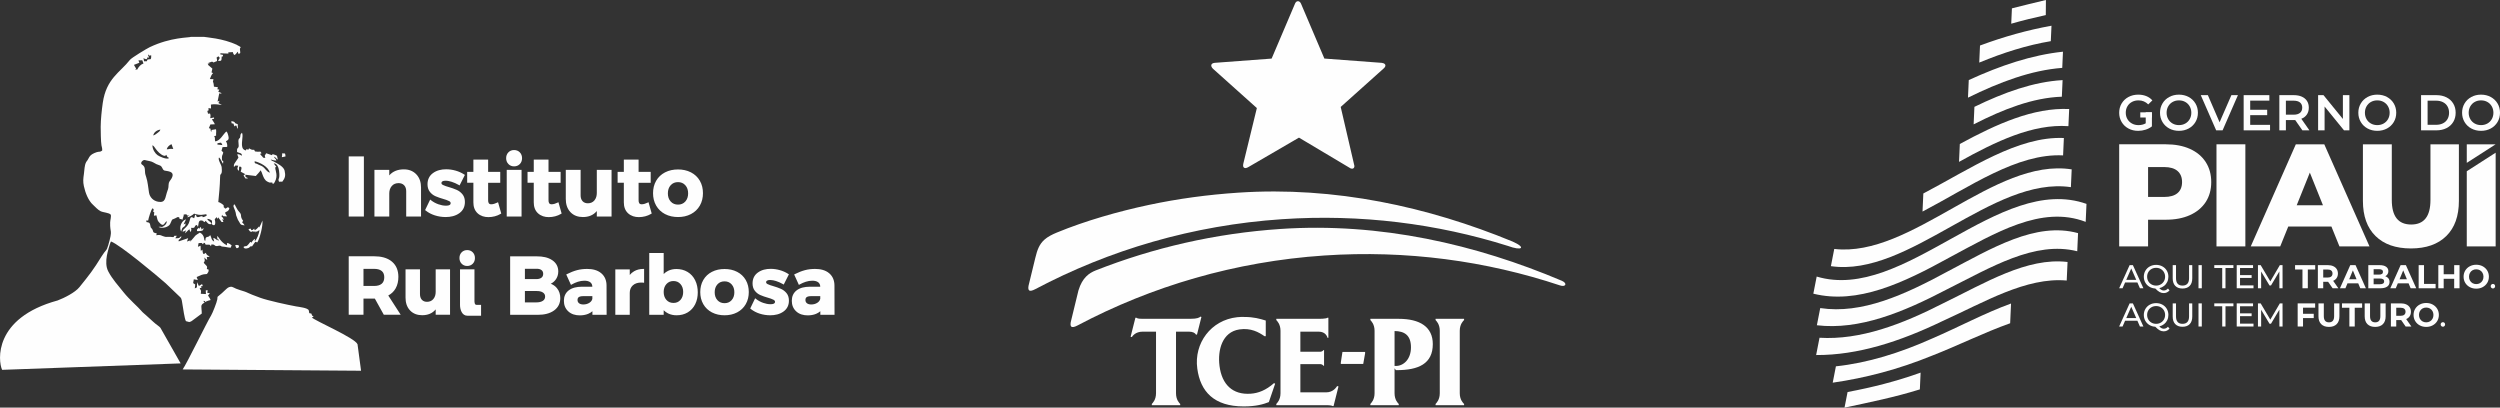 <?xml version="1.0" encoding="UTF-8"?>
<!DOCTYPE svg PUBLIC "-//W3C//DTD SVG 1.1//EN" "http://www.w3.org/Graphics/SVG/1.1/DTD/svg11.dtd">
<!-- Creator: CorelDRAW -->
<svg xmlns="http://www.w3.org/2000/svg" xml:space="preserve" width="247.269mm" height="40.318mm" version="1.1" style="shape-rendering:geometricPrecision; text-rendering:geometricPrecision; image-rendering:optimizeQuality; fill-rule:evenodd; clip-rule:evenodd"
viewBox="0 0 24712.71 4029.47"
 xmlns:xlink="http://www.w3.org/1999/xlink"
 xmlns:xodm="http://www.corel.com/coreldraw/odm/2003">
 <rect x="0" y="0" width="24712.71" height="4029.47" fill="#333333" stroke="none"/>
 <defs>
  <style type="text/css">
   <![CDATA[
    .fil1 {fill:#FEFEFE}
    .fil0 {fill:#FEFEFE;fill-rule:nonzero}
   ]]>
  </style>
 </defs>
 <g id="Camada_x0020_1">
  <g id="_2930093290576">
   <g>
    <path class="fil0" d="M19453.69 965.28c313.07,-154.03 624.51,-271.03 931.78,-294.32 2.41,-53.72 4.76,-107.09 7.16,-159.99 -307.7,32.37 -618.5,136.63 -931.15,280.46 -2.63,57.84 -5.18,115.72 -7.79,173.85z"/>
    <path class="fil0" d="M20388.88 791.91c-287.38,16.48 -578.66,121.6 -871.63,264.17 -2.55,57.54 -5.18,115.31 -7.73,173.22 293.26,-149.72 584.96,-263.61 871.99,-273.38 2.47,-55.06 4.96,-109.78 7.37,-164.01z"/>
    <path class="fil0" d="M19365.05 1600.19c364.25,-202.57 727.29,-377.32 1081.36,-353.05 2.55,-56.85 5.1,-113.26 7.59,-169.39 -354.51,-15.93 -716.98,147.86 -1081.03,345.49 -2.69,58.96 -5.3,117.92 -7.92,176.95z"/>
    <path class="fil0" d="M20478.79 1674.26c-2.63,58.33 -5.24,116.93 -7.87,175.82 -774.07,-113.39 -1598.21,893.64 -2372.37,780.88l33.34 -170.15c766.59,89.06 1581.66,-906.04 2346.9,-786.55z"/>
    <path class="fil0" d="M20625.09 2015.39c-2.6,59.25 -5.29,118.51 -7.92,177.75 -437.09,-168.18 -894.14,110.21 -1349.63,353.77 -453.36,249.94 -905.17,465.2 -1342.55,356.05l33.13 -169.11c866.73,259.58 1802.34,-1023.79 2666.96,-718.46z"/>
    <path class="fil0" d="M20541.75 2304.59c-2.69,59.61 -5.3,119.28 -7.99,179.08 -419.53,-106.17 -855.78,160.48 -1289.76,377.56 -432.83,226.37 -863.47,403.41 -1284.07,353.98l33.33 -169.93c411.39,62.36 834.18,-131.3 1258.67,-361.49 434.47,-228.14 870.7,-494.5 1289.81,-379.19z"/>
    <path class="fil0" d="M18985.36 3683.32c-2.47,55.51 -4.96,110.8 -7.43,165.83 -249.02,77.38 -496.75,127.71 -744.71,180.32l30.29 -154.38c239.75,-44.75 480.18,-104.92 721.84,-191.77z"/>
    <path class="fil0" d="M20429.7 2773.05c-401.34,-35.68 -815.49,214.7 -1226.75,400.36 -420.8,203 -838.65,338.48 -1250.31,336.22l33.47 -170.93c402.05,24.49 812.17,-130.88 1224.69,-341.74 411.89,-200.04 826.26,-455.35 1227.1,-407.24l-8.21 183.33z"/>
    <path class="fil0" d="M19870.61 3195.29c-258.35,91.67 -518.4,222.11 -777.12,322.48 -327.67,133.34 -653.2,218.43 -976.97,265.09l31.64 -161.68c315.06,-33.4 633.03,-132.56 952.97,-275.63 259.27,-111.57 519.76,-251.84 778.19,-345.27l-8.71 195.01z"/>
    <path class="fil0" d="M20279.14 254.18c-2.26,50.38 -4.53,101.28 -6.8,152.74 -234.35,38.86 -470.36,113.75 -707.34,211.71l7.51 -168.68c236.56,-87.91 472.12,-153.46 706.63,-195.77z"/>
    <path class="fil0" d="M19887.99 82.53c112.06,-28.96 224.02,-55.51 336.09,-82.53 -0.43,49.17 -0.85,98.87 -1.29,149.05 -113.8,24.64 -227.7,52.67 -341.6,85.24l6.81 -151.76z"/>
    <path class="fil0" d="M20393.84 1536.04c-453.92,-22.74 -923.71,311.44 -1389.54,555.3l7.99 -178.74c465.83,-244.41 935.2,-567.89 1389.2,-548.43 -2.47,56.9 -5.11,114.17 -7.65,171.87z"/>
    <path class="fil0" d="M21116.85 2766.27l-49.34 -112.06 -49.26 112.06 98.6 0zm11.45 26.1l-121.54 0 -25.12 57.2 -33.63 0 103.5 -228.63 32.33 0 103.84 228.63 -34.25 0 -25.14 -57.2z"/>
    <path class="fil0" d="M21236.09 2780.13c7.73,13.38 18.42,23.95 32,31.5 13.66,7.65 28.81,11.48 45.58,11.48 16.55,0 31.56,-3.84 45.01,-11.48 13.51,-7.56 24.13,-18.12 31.86,-31.5 7.72,-13.35 11.61,-28.35 11.61,-44.86 0,-16.57 -3.9,-31.58 -11.61,-44.93 -7.74,-13.38 -18.35,-23.87 -31.86,-31.5 -13.45,-7.65 -28.46,-11.39 -45.01,-11.39 -16.77,0 -31.92,3.75 -45.58,11.39 -13.58,7.64 -24.28,18.12 -32,31.5 -7.71,13.35 -11.6,28.36 -11.6,44.93 0,16.51 3.9,31.51 11.6,44.86zm209.82 90.34c-7.37,8.7 -16.01,15.36 -25.77,19.88 -9.86,4.63 -20.39,6.88 -31.73,6.88 -14.36,0 -27.8,-3.41 -40.26,-10.26 -12.55,-6.87 -26.83,-18.53 -42.99,-35.12 -21.58,-1.12 -40.98,-6.85 -58.31,-17.33 -17.28,-10.41 -30.8,-24.29 -40.5,-41.63 -9.7,-17.26 -14.5,-36.53 -14.5,-57.62 0,-22.01 5.24,-41.97 15.85,-59.81 10.53,-17.84 25.07,-31.86 43.59,-41.92 18.48,-10.1 39.29,-15.2 62.36,-15.2 22.85,0 43.52,5.1 62.07,15.2 18.47,10.05 32.91,24 43.38,41.77 10.47,17.77 15.65,37.74 15.65,59.96 0,18.68 -3.75,35.88 -11.25,51.61 -7.51,15.64 -18.06,28.79 -31.65,39.48 -13.58,10.7 -29.22,18.07 -46.84,22.25 7.57,7.99 14.93,13.86 22.01,17.42 7.09,3.61 14.29,5.44 21.74,5.44 16.06,0 30.07,-6.58 41.75,-19.62l15.38 18.63z"/>
    <path class="fil0" d="M21502.85 2826.04c-17,-17.41 -25.49,-42.48 -25.49,-75.1l0 -130.05 32.71 0 0 128.7c0,48.97 21.37,73.47 64.26,73.47 20.95,0 36.96,-6.01 48.07,-18.13 11.1,-12.02 16.63,-30.49 16.63,-55.34l0 -128.7 31.65 0 0 130.05c0,32.81 -8.44,57.97 -25.49,75.24 -16.93,17.33 -40.71,25.98 -71.15,25.98 -30.5,0 -54.22,-8.71 -71.21,-26.11z"/>
    <polygon class="fil0" points="21732.33,2620.94 21764.95,2620.94 21764.95,2849.57 21732.33,2849.57 "/>
    <polygon class="fil0" points="21966.8,2649.36 21888.45,2649.36 21888.45,2620.9 22077.5,2620.9 22077.5,2649.36 21999.14,2649.36 21999.14,2849.53 21966.8,2849.53 "/>
    <polygon class="fil0" points="22276.05,2821.12 22276.05,2849.52 22110.14,2849.52 22110.14,2620.96 22271.53,2620.96 22271.53,2649.35 22142.85,2649.35 22142.85,2719.55 22257.43,2719.55 22257.43,2747.31 22142.85,2747.31 22142.85,2821.12 "/>
    <polygon class="fil0" points="22532.09,2849.53 22531.74,2682.98 22449.13,2821.78 22434.13,2821.78 22351.54,2683.98 22351.54,2849.53 22320.1,2849.53 22320.1,2620.9 22346.92,2620.9 22442.28,2781.58 22536.36,2620.9 22563.1,2620.9 22563.46,2849.53 "/>
    <polygon class="fil0" points="22760.03,2664.05 22686.93,2664.05 22686.93,2620.94 22886.1,2620.94 22886.1,2664.05 22812.99,2664.05 22812.99,2849.5 22760.03,2849.5 "/>
    <path class="fil0" d="M23044.59 2674.35c-8.29,-6.88 -20.38,-10.26 -36.25,-10.26l-43.11 0 0 79.63 43.11 0c15.87,0 27.96,-3.47 36.25,-10.42 8.28,-7 12.38,-16.77 12.38,-29.43 0,-12.81 -4.11,-22.64 -12.38,-29.51zm13.36 175.18l-44.08 -63.63 -2.62 0 -46.01 0 0 63.63 -52.95 0 0 -228.63 98.96 0c20.24,0 37.86,3.39 52.73,10.2 14.94,6.71 26.39,16.26 34.46,28.71 8.08,12.4 12.13,27.05 12.13,44.04 0,16.98 -4.12,31.64 -12.26,43.95 -8.14,12.32 -19.75,21.73 -34.82,28.25l51.31 73.46 -56.85 0z"/>
    <path class="fil0" d="M23294.6 2760.39l-36.23 -87.57 -36.25 87.57 72.48 0zm16.66 40.21l-106.13 0 -20.25 48.92 -54.21 0 101.93 -228.56 52.24 0 102.21 228.56 -55.58 0 -20.22 -48.92z"/>
    <path class="fil0" d="M23556.76 2802.85c7.09,-4.61 10.61,-11.69 10.61,-21.24 0,-18.97 -14.01,-28.39 -42.13,-28.39l-61.7 0 0 56.49 61.7 0c13.95,0 24.45,-2.27 31.51,-6.86zm-93.22 -142.07l0 53.86 52.58 0c13.02,0 22.94,-2.26 29.67,-6.86 6.79,-4.55 10.11,-11.25 10.11,-20.26 0,-8.89 -3.33,-15.56 -10.11,-20.02 -6.74,-4.48 -16.65,-6.73 -29.67,-6.73l-52.58 0zm145.96 90.6c7.44,9.68 11.1,21.58 11.1,35.76 0,20.1 -7.79,35.45 -23.36,46.19 -15.57,10.78 -38.29,16.23 -68.1,16.23l-118.2 0 0 -228.65 111.71 0c27.88,0 49.26,5.33 64.2,16.01 14.85,10.68 22.29,25.13 22.29,43.47 0,11.11 -2.62,21.02 -7.92,29.71 -5.39,8.7 -12.83,15.5 -22.46,20.53 13.1,4.18 23.3,11.05 30.73,20.74z"/>
    <path class="fil0" d="M23792.28 2760.39l-36.24 -87.57 -36.23 87.57 72.47 0zm16.63 40.21l-106.1 0 -20.25 48.92 -54.21 0 101.92 -228.56 52.23 0 102.23 228.56 -55.58 0 -20.25 -48.92z"/>
    <polygon class="fil0" points="23908.65,2620.92 23961.58,2620.92 23961.58,2806.46 24076.2,2806.46 24076.2,2849.57 23908.65,2849.57 "/>
    <polygon class="fil0" points="24312.68,2620.92 24312.68,2849.57 24259.81,2849.57 24259.81,2755.83 24155.96,2755.83 24155.96,2849.57 24103.02,2849.57 24103.02,2620.92 24155.96,2620.92 24155.96,2711.04 24259.81,2711.04 24259.81,2620.92 "/>
    <path class="fil0" d="M24514.45 2799.11c10.88,-6.26 19.38,-14.88 25.62,-26 6.22,-11.12 9.33,-23.72 9.33,-37.89 0,-14.14 -3.12,-26.74 -9.33,-37.86 -6.24,-11.12 -14.73,-19.74 -25.62,-25.98 -10.92,-6.23 -23.09,-9.27 -36.61,-9.27 -13.52,0 -25.7,3.05 -36.6,9.27 -10.83,6.24 -19.4,14.85 -25.62,25.98 -6.17,11.11 -9.26,23.72 -9.26,37.86 0,14.17 3.1,26.76 9.26,37.89 6.22,11.11 14.78,19.74 25.62,26 10.9,6.21 23.08,9.25 36.6,9.25 13.52,0 25.69,-3.05 36.61,-9.25zm-100.73 38.98c-19.12,-10.19 -33.99,-24.29 -44.8,-42.26 -10.77,-17.98 -16.15,-38.15 -16.15,-60.61 0,-22.42 5.38,-42.59 16.15,-60.58 10.81,-17.92 25.69,-32.05 44.8,-42.25 19.04,-10.28 40.41,-15.37 64.12,-15.37 23.73,0 45.09,5.09 63.99,15.37 18.96,10.19 33.91,24.33 44.8,42.25 10.83,17.99 16.27,38.16 16.27,60.58 0,22.46 -5.44,42.63 -16.27,60.61 -10.89,17.97 -25.85,32.06 -44.8,42.26 -18.9,10.27 -40.27,15.37 -63.99,15.37 -23.72,0 -45.08,-5.1 -64.12,-15.37z"/>
    <path class="fil0" d="M24627.29 2845.13c-4.38,-4.24 -6.51,-9.61 -6.51,-16.13 0,-6.31 2.13,-11.63 6.51,-15.85 4.4,-4.27 9.57,-6.4 15.73,-6.4 6.08,0 11.17,2.07 15.29,6.26 4.17,4.09 6.22,9.46 6.22,15.99 0,6.52 -2.13,11.89 -6.36,16.13 -4.26,4.25 -9.29,6.37 -15.15,6.37 -6.16,0 -11.33,-2.12 -15.73,-6.37z"/>
    <path class="fil0" d="M21116.85 3144.29l-49.34 -112.05 -49.26 112.05 98.6 0zm11.45 26.12l-121.54 0 -25.12 57.18 -33.63 0 103.5 -228.62 32.33 0 103.84 228.62 -34.25 0 -25.14 -57.18z"/>
    <path class="fil0" d="M21236.09 3158.17c7.73,13.37 18.42,23.92 32,31.48 13.66,7.66 28.81,11.48 45.58,11.48 16.55,0 31.56,-3.83 45.01,-11.48 13.51,-7.57 24.13,-18.11 31.86,-31.48 7.72,-13.38 11.61,-28.38 11.61,-44.88 0,-16.57 -3.9,-31.55 -11.61,-44.94 -7.74,-13.38 -18.35,-23.86 -31.86,-31.49 -13.45,-7.66 -28.46,-11.4 -45.01,-11.4 -16.77,0 -31.92,3.75 -45.58,11.4 -13.58,7.64 -24.28,18.11 -32,31.49 -7.71,13.39 -11.6,28.37 -11.6,44.94 0,16.5 3.9,31.5 11.6,44.88zm209.82 90.31c-7.37,8.72 -16.01,15.37 -25.77,19.89 -9.86,4.62 -20.39,6.89 -31.73,6.89 -14.36,0 -27.8,-3.42 -40.26,-10.27 -12.55,-6.87 -26.83,-18.54 -42.99,-35.12 -21.58,-1.12 -40.98,-6.86 -58.31,-17.33 -17.28,-10.41 -30.8,-24.28 -40.5,-41.62 -9.7,-17.28 -14.5,-36.54 -14.5,-57.63 0,-22.01 5.24,-41.98 15.85,-59.82 10.53,-17.84 25.07,-31.77 43.59,-41.89 18.48,-10.14 39.29,-15.23 62.36,-15.23 22.85,0 43.52,5.09 62.07,15.23 18.47,10.11 32.91,23.98 43.38,41.75 10.47,17.76 15.65,37.73 15.65,59.96 0,18.68 -3.75,35.9 -11.25,51.61 -7.51,15.63 -18.06,28.8 -31.65,39.49 -13.58,10.69 -29.22,18.05 -46.84,22.24 7.57,8 14.93,13.86 22.01,17.4 7.09,3.63 14.29,5.44 21.74,5.44 16.06,0 30.07,-6.57 41.75,-19.6l15.38 18.62z"/>
    <path class="fil0" d="M21502.85 3204.05c-17,-17.4 -25.49,-42.45 -25.49,-75.1l0 -130.03 32.71 0 0 128.69c0,48.99 21.37,73.48 64.26,73.48 20.95,0 36.96,-6.03 48.07,-18.12 11.1,-12.04 16.63,-30.5 16.63,-55.36l0 -128.69 31.65 0 0 130.03c0,32.85 -8.44,57.99 -25.49,75.24 -16.93,17.37 -40.71,26 -71.15,26 -30.5,0 -54.22,-8.71 -71.21,-26.13z"/>
    <polygon class="fil0" points="21732.33,2999.01 21764.95,2999.01 21764.95,3227.62 21732.33,3227.62 "/>
    <polygon class="fil0" points="21966.8,3027.4 21888.45,3027.4 21888.45,2998.92 22077.5,2998.92 22077.5,3027.4 21999.14,3027.4 21999.14,3227.55 21966.8,3227.55 "/>
    <polygon class="fil0" points="22276.05,3199.17 22276.05,3227.53 22110.14,3227.53 22110.14,2998.97 22271.53,2998.97 22271.53,3027.38 22142.85,3027.38 22142.85,3097.58 22257.43,3097.58 22257.43,3125.32 22142.85,3125.32 22142.85,3199.17 "/>
    <polygon class="fil0" points="22532.09,3227.58 22531.74,3061.02 22449.13,3199.84 22434.13,3199.84 22351.54,3062 22351.54,3227.58 22320.1,3227.58 22320.1,2998.93 22346.92,2998.93 22442.28,3159.61 22536.36,2998.93 22563.1,2998.93 22563.46,3227.58 "/>
    <polygon class="fil0" points="22765.59,3041.44 22765.59,3101.81 22871.41,3101.81 22871.41,3144.27 22765.59,3144.27 22765.59,3227.59 22712.64,3227.59 22712.64,2998.97 22885.42,2998.97 22885.42,3041.44 "/>
    <path class="fil0" d="M22945.52 3204.38c-18.18,-18.06 -27.25,-43.9 -27.25,-77.38l0 -128.04 52.87 0 0 126.06c0,40.92 17,61.35 50.96,61.35 16.58,0 29.18,-4.94 37.89,-14.79 8.7,-9.97 13.08,-25.48 13.08,-46.56l0 -126.06 52.25 0 0 128.04c0,33.47 -9.06,59.32 -27.24,77.38 -18.2,18.11 -43.62,27.09 -76.31,27.09 -32.65,0 -58.05,-8.98 -76.25,-27.09z"/>
    <polygon class="fil0" points="23223.77,3042.08 23150.63,3042.08 23150.63,2998.97 23349.83,2998.97 23349.83,3042.08 23276.7,3042.08 23276.7,3227.53 23223.77,3227.53 "/>
    <path class="fil0" d="M23402.38 3204.38c-18.18,-18.06 -27.24,-43.9 -27.24,-77.38l0 -128.04 52.86 0 0 126.06c0,40.92 17,61.35 50.97,61.35 16.57,0 29.17,-4.94 37.89,-14.79 8.7,-9.97 13.08,-25.48 13.08,-46.56l0 -126.06 52.24 0 0 128.04c0,33.47 -9.06,59.32 -27.24,77.38 -18.2,18.11 -43.62,27.09 -76.31,27.09 -32.65,0 -58.05,-8.98 -76.25,-27.09z"/>
    <path class="fil0" d="M23766.45 3052.37c-8.27,-6.89 -20.39,-10.26 -36.23,-10.26l-43.11 0 0 79.63 43.11 0c15.84,0 27.96,-3.48 36.23,-10.42 8.3,-7 12.4,-16.77 12.4,-29.43 0,-12.81 -4.11,-22.65 -12.4,-29.51zm13.39 175.18l-44.1 -63.63 -2.61 0 -46.01 0 0 63.63 -52.95 0 0 -228.63 98.96 0c20.25,0 37.86,3.38 52.73,10.19 14.92,6.72 26.39,16.29 34.46,28.72 8.07,12.41 12.1,27.05 12.1,44.04 0,16.98 -4.09,31.64 -12.23,43.94 -8.15,12.32 -19.75,21.73 -34.83,28.25l51.32 73.47 -56.84 0z"/>
    <path class="fil0" d="M24019.9 3177.12c10.9,-6.22 19.4,-14.87 25.62,-26 6.25,-11.11 9.35,-23.71 9.35,-37.85 0,-14.16 -3.11,-26.76 -9.35,-37.88 -6.22,-11.1 -14.71,-19.76 -25.62,-25.97 -10.9,-6.26 -23.09,-9.28 -36.6,-9.28 -13.5,0 -25.69,3.03 -36.58,9.28 -10.83,6.21 -19.4,14.86 -25.65,25.97 -6.14,11.11 -9.26,23.72 -9.26,37.88 0,14.14 3.13,26.73 9.26,37.85 6.25,11.12 14.81,19.78 25.65,26 10.89,6.22 23.08,9.26 36.58,9.26 13.51,0 25.7,-3.05 36.6,-9.26zm-100.72 39.01c-19.11,-10.2 -33.98,-24.28 -44.81,-42.28 -10.75,-17.97 -16.13,-38.15 -16.13,-60.58 0,-22.44 5.38,-42.63 16.13,-60.61 10.83,-17.89 25.71,-32.06 44.81,-42.25 19.03,-10.25 40.43,-15.35 64.12,-15.35 23.72,0 45.1,5.1 63.98,15.35 18.98,10.18 33.91,24.36 44.82,42.25 10.81,17.98 16.27,38.17 16.27,60.61 0,22.43 -5.46,42.61 -16.27,60.58 -10.91,18 -25.85,32.07 -44.82,42.28 -18.88,10.25 -40.27,15.35 -63.98,15.35 -23.7,0 -45.09,-5.1 -64.12,-15.35z"/>
    <path class="fil0" d="M24132.75 3223.15c-4.4,-4.24 -6.52,-9.62 -6.52,-16.14 0,-6.31 2.12,-11.59 6.52,-15.85 4.38,-4.24 9.55,-6.37 15.72,-6.37 6.08,0 11.16,2.06 15.28,6.23 4.18,4.11 6.22,9.49 6.22,15.99 0,6.52 -2.12,11.9 -6.36,16.14 -4.25,4.24 -9.26,6.37 -15.14,6.37 -6.17,0 -11.34,-2.13 -15.72,-6.37z"/>
    <path class="fil0" d="M21074.3 1007.6c19.04,-10.26 40.83,-15.42 65.33,-15.42 37.44,0 69.42,13.3 95.91,39.77l40.77 -39.77c-16.29,-18.57 -36.32,-32.64 -60.18,-42.21 -23.86,-9.63 -50.32,-14.44 -79.47,-14.44 -35.75,0 -68.04,7.74 -96.69,23.16 -28.61,15.35 -51.1,36.66 -67.31,63.84 -16.21,27.19 -24.36,57.77 -24.36,91.96 0,34.12 8.15,64.75 24.36,91.87 16.21,27.18 38.57,48.49 67.09,63.85 28.45,15.43 60.46,23.14 95.9,23.14 25.21,0 49.71,-3.82 73.56,-11.39 23.84,-7.66 44.73,-18.63 62.64,-32.84l0 -138.67 -61.15 0 0 108.37c-20.52,11.9 -44.38,17.92 -71.57,17.92 -24.2,0 -45.79,-5.33 -64.83,-15.93 -19.04,-10.62 -33.99,-25.21 -44.74,-43.75 -10.75,-18.53 -16.13,-39.43 -16.13,-62.55 0,-23.94 5.38,-45.11 16.13,-63.64 10.75,-18.55 25.71,-32.99 44.74,-43.25z"/>
    <path class="fil0" d="M21645.53 1177.31c-10.61,18.75 -25.14,33.27 -43.74,43.73 -18.56,10.42 -39.43,15.65 -62.57,15.65 -23.22,0 -44.1,-5.23 -62.64,-15.65 -18.54,-10.46 -33.12,-24.99 -43.74,-43.73 -10.55,-18.71 -15.84,-39.71 -15.84,-62.86 0,-23.22 5.29,-44.16 15.84,-62.85 10.62,-18.75 25.21,-33.34 43.74,-43.75 18.54,-10.38 39.43,-15.62 62.64,-15.62 23.15,0 44.01,5.24 62.57,15.62 18.61,10.41 33.13,25.01 43.74,43.75 10.61,18.69 15.91,39.64 15.91,62.85 0,23.16 -5.3,44.15 -15.91,62.86zm-10.41 -218.66c-28.52,-15.43 -60.52,-23.08 -95.9,-23.08 -35.46,0 -67.46,7.65 -95.91,23.08 -28.53,15.44 -50.9,36.81 -67.09,64.06 -16.22,27.39 -24.37,57.92 -24.37,91.74 0,33.77 8.15,64.35 24.37,91.68 16.19,27.3 38.56,48.7 67.09,64.12 28.45,15.35 60.46,23.07 95.91,23.07 35.39,0 67.38,-7.72 95.9,-23.07 28.45,-15.42 50.83,-36.74 67.04,-63.84 16.27,-27.18 24.42,-57.84 24.42,-91.96 0,-34.11 -8.15,-64.77 -24.42,-91.94 -16.21,-27.18 -38.59,-48.42 -67.04,-63.86z"/>
    <polygon class="fil0" points="21940.7,1208.86 21824.9,940.53 21754.81,940.53 21906.95,1288.37 21970.49,1288.37 22122.12,940.53 22057.49,940.53 "/>
    <polygon class="fil0" points="22243.37,1138.31 22411.33,1138.31 22411.33,1085.15 22243.37,1085.15 22243.37,994.69 22432.72,994.69 22432.72,940.53 22178.75,940.53 22178.75,1288.37 22439.65,1288.37 22439.65,1234.22 22243.37,1234.22 "/>
    <path class="fil0" d="M22671.7 1133.81l-75.52 0 0 -138.67 75.52 0c28.18,0 49.56,6.03 64.15,17.93 14.57,11.95 21.87,29 21.87,51.18 0,22.22 -7.3,39.35 -21.87,51.44 -14.59,12.09 -35.97,18.12 -64.15,18.12zm131.95 -1.95c12.74,-18.91 19.12,-41.43 19.12,-67.61 0,-25.49 -5.96,-47.5 -17.84,-66.12 -11.97,-18.56 -29.09,-32.77 -51.46,-42.69 -22.38,-9.97 -48.64,-14.92 -78.77,-14.92l-143.15 0 0 347.89 64.63 0 0 -101.42 78.51 0c5.94,0 10.46,-0.14 13.44,-0.51l71.07 101.93 69.58 0 -80.05 -114.31c23.84,-9.28 42.18,-23.37 54.92,-42.24z"/>
    <polygon class="fil0" points="23159.7,1176.07 22967.88,940.52 22914.71,940.52 22914.71,1288.41 22978.78,1288.41 22978.78,1052.82 23170.68,1288.41 23223.84,1288.41 23223.84,940.52 23159.7,940.52 "/>
    <path class="fil0" d="M23605.96 1177.31c-10.61,18.75 -25.2,33.27 -43.73,43.73 -18.54,10.42 -39.43,15.65 -62.58,15.65 -23.22,0 -44.07,-5.23 -62.64,-15.65 -18.54,-10.46 -33.12,-24.99 -43.73,-43.73 -10.53,-18.71 -15.85,-39.71 -15.85,-62.86 0,-23.22 5.32,-44.16 15.85,-62.85 10.61,-18.75 25.2,-33.34 43.73,-43.75 18.57,-10.38 39.43,-15.62 62.64,-15.62 23.16,0 44.04,5.24 62.58,15.62 18.54,10.41 33.12,25.01 43.73,43.75 10.62,18.69 15.93,39.64 15.93,62.85 0,23.16 -5.31,44.15 -15.93,62.86zm-10.39 -218.66c-28.53,-15.43 -60.53,-23.08 -95.92,-23.08 -35.46,0 -67.45,7.65 -95.9,23.08 -28.51,15.44 -50.89,36.81 -67.1,64.06 -16.21,27.39 -24.36,57.92 -24.36,91.74 0,33.77 8.15,64.35 24.36,91.68 16.21,27.3 38.59,48.7 67.1,64.12 28.45,15.35 60.45,23.07 95.9,23.07 35.4,0 67.39,-7.72 95.92,-23.07 28.46,-15.42 50.81,-36.74 67.02,-63.84 16.29,-27.18 24.42,-57.84 24.42,-91.96 0,-34.11 -8.13,-64.77 -24.42,-91.94 -16.21,-27.18 -38.56,-48.42 -67.02,-63.86z"/>
    <path class="fil0" d="M24193.59 1177.31c-10.38,18.04 -25.34,31.98 -44.71,41.76 -19.41,9.77 -41.85,14.64 -67.32,14.64l-84.51 0 0 -238.53 84.51 0c25.48,0 47.91,4.88 67.32,14.66 19.38,9.76 34.33,23.71 44.71,41.76 10.41,18.05 15.65,39 15.65,62.85 0,23.87 -5.24,44.81 -15.65,62.86zm-10.18 -215.19c-28.79,-14.43 -61.78,-21.6 -98.88,-21.6l-152.05 0 0 347.84 152.05 0c37.1,0 70.09,-7.23 98.88,-21.59 28.81,-14.44 51.18,-34.84 67.11,-61.15 15.91,-26.32 23.86,-56.71 23.86,-91.18 0,-34.47 -7.95,-64.82 -23.86,-91.17 -15.93,-26.41 -38.3,-46.71 -67.11,-61.15z"/>
    <path class="fil0" d="M24631.66 1177.31c-10.61,18.75 -25.21,33.27 -43.74,43.73 -18.56,10.42 -39.43,15.65 -62.58,15.65 -23.22,0 -44.09,-5.23 -62.64,-15.65 -18.53,-10.46 -33.12,-24.99 -43.73,-43.73 -10.55,-18.71 -15.85,-39.71 -15.85,-62.86 0,-23.22 5.3,-44.16 15.85,-62.85 10.61,-18.75 25.21,-33.34 43.73,-43.75 18.55,-10.38 39.43,-15.62 62.64,-15.62 23.16,0 44.02,5.24 62.58,15.62 18.54,10.41 33.13,25.01 43.74,43.75 10.61,18.69 15.91,39.64 15.91,62.85 0,23.16 -5.3,44.15 -15.91,62.86zm56.62 -154.8c-16.21,-27.18 -38.58,-48.42 -67.03,-63.86 -28.53,-15.43 -60.53,-23.08 -95.91,-23.08 -35.45,0 -67.45,7.65 -95.9,23.08 -28.53,15.44 -50.91,36.81 -67.1,64.06 -16.21,27.39 -24.36,57.92 -24.36,91.74 0,33.77 8.15,64.35 24.36,91.68 16.19,27.3 38.57,48.7 67.1,64.12 28.45,15.35 60.46,23.07 95.9,23.07 35.39,0 67.38,-7.72 95.91,-23.07 28.45,-15.42 50.82,-36.74 67.03,-63.84 16.28,-27.18 24.43,-57.84 24.43,-91.96 0,-34.11 -8.15,-64.77 -24.43,-91.94z"/>
    <path class="fil0" d="M21525.12 1908.71c29.82,-25.49 44.74,-61.73 44.74,-108.88 0,-47.07 -14.92,-83.58 -44.74,-109.58 -29.79,-25.9 -74.04,-38.92 -132.64,-38.92l-158.56 0 0 295.59 158.56 0c58.61,0 102.85,-12.74 132.64,-38.22zm122.6 -436.9c67.25,30.31 119.14,73.57 155.74,129.77 36.44,56.27 54.78,122.38 54.78,198.26 0,75.96 -18.34,141.78 -54.78,197.57 -36.6,55.78 -88.49,98.72 -155.74,129.04 -67.3,30.29 -146.6,45.44 -237.97,45.44l-175.83 0 0 263.8 -285.53 0 0 -1009.31 461.35 0c91.38,0 170.67,15.15 237.97,45.44z"/>
    <polygon class="fil0" points="21910.11,1426.4 22195.6,1426.4 22195.6,2435.72 21910.11,2435.72 "/>
    <path class="fil0" d="M22962.61 2029.09l-129.76 -322.99 -129.75 322.99 259.5 0zm83.67 210.51l-426.83 0 -79.27 196.07 -291.28 0 445.52 -1009.23 281.22 0 446.92 1009.23 -297 0 -79.27 -196.07z"/>
    <path class="fil0" d="M23482.38 2333.31c-83.16,-81.67 -124.72,-197.47 -124.72,-347.47l0 -559.4 285.48 0 0 550.76c0,161.48 63.91,242.22 191.74,242.22 126.94,0 190.36,-80.74 190.36,-242.22l0 -550.76 281.14 0 0 559.4c0,150 -41.55,265.8 -124.72,347.47 -83.11,81.77 -199.68,122.6 -349.61,122.6 -149.98,0 -266.56,-40.83 -349.67,-122.6z"/>
    <polygon class="fil0" points="24669.72,1426.41 24669.72,1426.41 24384.27,1426.41 24384.27,1609.88 "/>
    <polygon class="fil0" points="24384.24,1692.79 24384.24,2435.67 24669.72,2435.67 24669.72,1509.32 "/>
    <polygon class="fil0" points="21156.91,1161.53 21271.86,1161.53 21271.86,1110.49 21156.91,1110.49 "/>
   </g>
   <g>
    <path class="fil1" d="M1395.96 1617.09c-2.78,-12.85 7.88,-23.19 14.63,-28.48 13.12,-10.27 19.5,-7.11 35.06,-3.17 26.6,6.73 49.34,7.8 71.4,21.05 25.23,15.16 30.52,17.68 61.28,28.24 28.02,9.61 23.08,36.28 43.09,49.37 14.99,9.8 121.25,0.12 72.67,82.6 -13.26,22.51 -27.24,29.54 -27.68,61.08 -0.49,35.19 -6.84,47.29 -17.07,76.03 -17.14,48.18 -10.86,104.24 -86.32,90.45 -46.77,-8.55 -82.55,-43.32 -90.14,-90.43 -8.37,-51.99 -12.24,-106.87 -28.18,-154.66 -13.03,-39.05 -9.75,-33.21 -13,-77.4 -2.86,-39.01 -32.98,-41.96 -35.73,-54.69zm252.73 -141.57c4.42,-22.64 26.71,-43.1 46.92,-50.27l17.17 47.6c-14.4,-0.66 -19.21,-3.17 -32.38,-1.28 -12.69,1.81 -19.61,5.39 -31.71,3.95zm-142.16 -39.73c12.26,4.78 22.16,20.08 29.08,30.54 19.19,28.96 57.52,68.17 86.77,73.36 14.69,2.62 12.71,-1.96 21.25,-9.64 0.55,0.74 1.09,1.09 1.28,2.43 0.19,1.31 0.96,1.84 1.22,2.42l2.08 4.78c12.53,28.14 17.25,5.26 20.35,25.81 -29.79,10.51 -91.28,-18.05 -110.93,-31.67 -22.83,-15.82 -50.51,-55.31 -51.1,-98.01zm643.2 -6.69c-1.74,-14.51 -6.1,-12.31 33.84,-19.12 6.42,5.52 2.8,1.24 7.92,10.35 2.49,4.46 4.82,9 6.92,13.7l-48.67 -4.94zm-634.91 -89.96c5.64,-31.44 37.08,-54.4 71.05,-58.21 -6.38,17.99 -16.89,24.21 -30.16,34.05 -13.97,10.35 -22.8,18.34 -40.89,24.16zm-137.09 -719.14l-9.65 -23.07 38.57 -1.29 11.66 31.89c-28.79,10.23 -47.39,31.91 -61.9,60.31l-21.85 -1.87c7.68,-9.39 18.19,3.04 3.19,-21.26 -5.43,-8.81 -8.84,-13.29 -13.37,-23.59l53.36 -21.13zm93.83 -54.06l-8.5 -23.73c18.05,-1.8 4.87,-1.61 14.43,9.66 7.54,-4.15 7.9,-5.51 17.61,-3.93l-1.14 23.23c-0.11,0.52 -0.46,1.44 -0.59,1.94l-2 5.37c-1.25,4.14 1.91,-1.54 -1.08,5.89l-31.84 3.65 -7.41 17.55 -26.99 0.43 -5.59 -31.63c10.77,8.24 42.29,21.37 35.56,-6.25 20.55,4.32 13.33,1.62 17.53,-2.18zm-1450.94 3089.94l1765.14 -63.66 -200.06 -352.12c-7.1,-9.9 -38.78,-31.73 -48.91,-40.15 -8.87,-7.37 -16.49,-13.76 -23.94,-20.83l-70.28 -63.82c-16.43,-15.38 -30.96,-24.74 -46.17,-43.32 -28.91,-35.34 -117.3,-110.45 -174.87,-182.93 -54.9,-69.14 -109.52,-127.02 -151.39,-206.52 -23.79,-45.16 -22.96,-102.75 -13.51,-156.34 4.67,-26.49 29.71,-122.95 40.69,-139.24 90.94,33.48 456.93,339.77 539.71,412.54l146.93 140.55c14.26,14.81 15.77,46.93 20.65,74.73 6.8,38.69 18.72,131.56 33.14,159.67l33.23 9.03c15.51,-3.17 19.97,-6.97 32.27,-16.01l91.28 -68.01c0.44,-66.13 -21.68,-85.11 29.48,-108.6 -9.62,-6.64 -9.87,-1.91 -11.21,-17.23 29.8,2.15 -3.32,21.35 32.28,3.58 9.92,-4.96 26.51,-8.45 36.91,-11.21 -4.01,-14.93 -18.39,-31.19 -25.47,-45.39l18.07 -22.36 -25.38 -3.62 4.26 -25.27 -19.38 0.23 1.48 37.12 -50.55 -2.62c2.61,-37.13 6.7,-23.56 -11.19,-53.77 6.73,-5.31 6.43,-3.5 17.91,-4.16 -0.9,-7.01 -2.42,-11.04 -4.16,-17.02l16.9 -1.19 -6.51 -19.25c-15.77,5.36 -16.56,13 -32.4,17.46l-16.96 -36.84 -2.25 51.41 -20.75 10.27 4.41 -38.94 -20.85 -13.7 6.85 -37.38 39.35 7.28 -11.44 -29.99c49.98,-19.53 45.98,-26.66 101.47,-29.67 9.9,-15.22 19.06,-19.67 17.04,-43.59 -13.2,-6.21 13.4,5.04 -7.28,-2.21 -0.76,-0.26 -1.77,-0.57 -2.58,-0.87l-7.98 -3.31c3.24,-18.24 6.05,-22.32 -5.75,-34 -42.56,-42.12 -16.53,-21.56 -14.6,-52.35 0.54,-8.54 -3.94,-18.45 -5.71,-27.24 4.33,3.72 7.27,6.6 11.75,10.97l18.2 14.09 -4.2 -29.66 28.87 -1.45c-23.15,-21.16 -23.01,-7.7 -38.47,-37.93 -0.27,-0.52 -0.73,-1.57 -1.28,-2.24 -6.91,6.6 -10.01,10.48 -22.31,11.89 -8.97,-12.38 -7.19,-25.04 -10.11,-43.02 -9.6,5.32 -7.24,9.51 -16.23,10.11l-2.01 -48.89 -26.12 10.64 6.29 -36.21c51.07,-4.55 27.86,1.11 41.75,9.92 6.24,-2.47 -2.26,2.42 7.27,-7.12 2.62,-2.63 -3.73,-6.77 8.21,-5.26 9.45,1.19 5.4,8.28 13.28,17.48 27.18,2 41.63,-7.39 49.98,14.95 3.64,-4.39 1.92,-0.96 4.62,-7.72 1.23,-3.08 1.69,-6.93 2.21,-9.63 39.1,0.36 25.29,10.94 42.95,15.72 18.63,5.04 30.96,-9.86 50.95,-0.22 15.99,7.71 -4.25,4.75 18.66,6.28 25.89,1.72 50.64,9.44 77.5,11.03l9.75 -24.27c-14.14,-8.07 -26.31,-22.34 -46.45,-22.22l-0.15 23c-66.37,-33.37 -81.07,-88.49 -97.11,-91.47l3.52 32.45c10.53,3.26 10.41,-1.81 15.41,7.99 -5.15,2.94 1.53,1.92 -6.48,1.52 -1.65,-0.09 -4.97,-0.84 -6.81,-1.45 -20.33,-6.69 -22.09,-18.57 -43.6,-23.13l9.04 36.59c-29.66,-13.34 -25.97,-41.54 -39.25,-63.78 -17.35,20.27 -9.76,10.98 -33.57,19.74 -18.77,6.91 -10.07,22.46 -15.68,37.55 -10.09,-4.32 -9.44,-12.28 -11.08,-23.91 -3.6,-25.54 -17.62,-46.4 -41.91,-58.33 -11.6,6.74 -20.44,12.88 -30.24,19.41 -18.15,12.07 -13.73,10.8 -26.05,25.17 -9.99,11.67 -37.07,44.55 -47.33,51.45 7.44,-8.22 8.67,-9.68 12.88,-19.45l-37.03 11.75 12.4 -33.12 -93.97 31.84c-3.46,-20.53 3.26,-13.84 12.18,-23.74 7.57,-8.4 14.6,-14.57 14.45,-25.76 -25.21,7.05 -1.4,20.04 -60.27,18.5l15.16 -24.53 -24.6 0.42c-11.83,14.84 5.04,14.7 -40.58,10.31 -17.39,-1.68 -37.85,2.4 -50.74,-0.44 -39.03,-8.58 -40.63,-24.64 -86.93,-15.18l3.79 -19.34c-48.31,-7.12 -28.09,-18.64 -44.78,-41.91 -20.27,-28.23 -10.65,-0.92 -20.61,-46.15 -4.84,-21.95 -16.37,-18.54 -36.27,-23.38l-0.5 -16.77 17.62 2.74c4.36,-27.11 28.97,-105.2 41.76,-121.83 19.11,7.74 12.32,15.22 8.05,34.03 4.5,2.71 0.97,0.01 5.12,2.42 7.09,4.11 1.87,0.53 6.08,3.98 -6.17,45.17 -7.37,30.94 20.83,29.11 12.8,50.31 7.44,51.46 38.21,81.14 37.93,36.58 41.8,-15.31 64.48,-22.67 0.77,13.61 -2.61,8.63 -4.63,20.23 -1.99,11.38 -31.65,36.28 -45.34,36.44 -4.51,0.04 -9.34,-1.89 -14.96,-2.7l-17.37 2.21c40.28,20.87 101.89,-0.63 114.99,-28.79 30.38,-65.23 10.03,-34.19 60.12,-61.33l11.65 -6.78c6.26,-1.7 12.04,0.5 17.95,1.85l4.49 16.19c23.62,1.25 12.58,1.22 27.1,8.65l12.42 -40.18c2.22,-10.81 0.14,-11.07 -0.56,-11.86 29.3,-3.05 24.68,-7.29 39.62,10.59l18.15 -2.54c-8.74,7.05 -18.14,7.91 -20.81,18.55 15.76,1.18 57.4,-24.63 66.56,-35.68 39.25,10.82 54.86,16.09 97.54,9.02 21.22,-3.51 18.38,-5.91 29.61,4.58 -4.03,9.55 -17.07,14.64 -25.92,17.84 -33.36,12.08 -0.41,-8.6 -29.9,-5.73 -9.85,0.96 -22.6,10.14 -35.79,8.56 -15.55,-1.88 -11.28,-12.49 -18.16,-24.96 -11.75,5.49 -8.85,13.99 -13.23,27.46l-2.99 6.96c-0.23,0.51 -0.75,1.49 -1.17,2.21 -32.93,-22.57 -36.08,-8.39 -44.03,25.02 -15.97,67 -64.18,72.57 -69.95,106.49 22.81,-1.46 17.05,-6.47 33.7,-11.9l-9.49 28.5c15.39,-9.82 31.04,-33.71 45.05,-39.69l5.59 25.74c6.24,-3.8 1.71,1.22 6.32,-4.8 8.6,-11.22 6.06,-23.09 2.94,-35.27 49.64,5.54 25.38,-12.74 52.25,-28.45 13.84,6.59 7.51,8.99 15.97,19.07 8.97,-24.13 -0.72,-72.2 40.73,-62.37 16.73,3.97 9.84,9.69 24.51,15.81l11.03 -13.48c14.7,16.1 27.16,41.55 57.39,31.45 -1.98,-22.59 -35.11,-28 -42.03,-50.48 10.64,0.75 17.13,1.43 27.27,5.65 3.47,1.44 8.3,4.07 10.4,5.47l9.72 7.95 -0.94 35.13c39.43,29.08 35.87,-22.28 27.84,-51.1l19.37 -20.42 8.48 18.16 6.3 -16.19c12.72,15.94 23.04,30.8 33.84,46.11l17.44 -0.22c-2.22,-12.47 -7.67,-15.16 -12.59,-27.83l17.08 7.33c-6.63,-18.49 -7.5,-22.54 -22.44,-32.49l5.45 -18.52 7.87 14.16 39.83 2.46c-7.27,-22.2 -15.89,-14.39 -17.32,-39.64 16.31,-8.57 29.67,-11.66 38,-29.14 3.2,-6.72 4.04,-11.91 -0.39,-16.24 -16.1,-11.87 -18.15,0.82 -28.5,4.91 -17.76,7.01 -5.44,1.49 -19.44,-8.01 -0.59,-0.39 -1.71,-1.02 -2.21,-1.34 -0.5,-0.33 -1.55,-0.83 -2.3,-1.3 5.1,-21.54 -6.34,-26.19 -32.76,-42.8 -2.56,-1.61 -6,-3.37 -8.76,-4.51 -0.75,-0.3 -1.62,-0.58 -2.38,-0.86l-4.76 -1.55c-0.63,-0.2 -1.81,-0.56 -2.32,-0.72 -0.5,-0.16 -1.57,-0.36 -2.3,-0.69 7.82,-78.76 15.9,-159.79 17.58,-239.67 1,-47.45 4.68,-22.19 14.77,-47.35 4.56,-11.31 2.73,-46.41 0.77,-59.35 -3.54,-23.33 -38.95,-72.73 -26.55,-94.14 14.15,5.7 29.62,49.19 40.36,62.42 3.71,-41.24 4.24,-22.58 -10.44,-34.06 -2.9,-59.91 2.28,-36.13 12.7,-76.69 -6.39,-9.28 -8.65,-11.47 -17.45,-18.42l10.37 -36.08 45.58 -1.58c3.82,-21.58 -3.2,-43.51 -12.56,-55.74 20.31,-13.64 38.95,-12.43 18.32,-74.14 -1.22,-3.63 -2.79,-8.19 -4.46,-11.49l-8.93 -11.63c-30.88,24.43 -62.25,95.86 -111.24,97.64 -6.77,-33.3 4.78,-38.11 -12.21,-47.03l21.86 -10.26c-2.03,-27.07 3.51,-34.79 -0.76,-62.1l-44.57 7.03c-0.84,11.14 0.93,11.39 -3.24,19.19 -5.72,-7.7 -5.7,-22.14 -6.61,-31.64l-16.49 -5.6 15.62 -36.8 41.92 -0.93c0.13,-13.82 -22.38,-35.74 -26.76,-51.38 18.19,-3.05 22.66,1.92 20.16,-16.18l-37.12 6.91c3.37,-20.41 4.01,-26.5 -1.29,-44.28 -6.48,-3.22 -13.06,-0.87 -20.57,0.94l-7.37 -28.51 12.73 -5.31 -1.23 -23.08 25.28 4.44 -1.07 -38.93c45.56,-7.94 68.38,0.98 107.96,4.24l-34.23 -18.85c4.2,-9.9 8.05,-12.49 12.01,-22.47 -9.8,2.63 -11.26,4.96 -20.28,8l16.89 -81.99c10.58,1.28 15.32,4.49 21.39,1.39 -1.08,-4.71 3.66,-3.4 -11.82,-9.2 -7.59,-2.84 -11.3,-2.96 -18.73,-6.78 2.47,-10.55 6.33,-13.3 9.89,-22.37l-19.29 -2.84 5.2 -20.32 -39.25 -5.65c-2.05,-15.82 -1.77,-35.81 -10.09,-48.8l5.63 -25.12 -36.08 -1.13c8.3,-21.8 17.49,-46.77 32.24,-59.09l-15.46 -6.4 8.06 -38.08 -33.44 -29.03c-10.22,-8.48 -5.98,-2.82 -11.08,-14.28l18.91 -3.65 -22.5 -5.65c10.38,-3.22 20.17,-7.35 30.76,-11.39 14.13,-5.41 17.01,-5.98 26.61,2.19 0.39,0.33 1.11,1.29 1.87,1.62l34.83 -14.23c1.66,-11.75 -1.77,-23.8 -4.26,-34.45l14.07 -9.64c14,-13.2 -11.88,3.89 3.1,-2.98l15.1 15.23 -17.76 31.1c39.35,0.22 33.37,-4.99 36.03,-43.31 14.46,-7.46 12.16,9.85 12.4,-15.97 -10.65,-9.32 -19.56,3.03 -26.35,-9.58 3.71,-10.3 -4.91,-7.99 35.05,-5.85 14.9,0.8 29.84,1.3 44.74,1.71 0.29,-0.71 0.4,-2.73 0.41,-2.25l-1.2 -10.12 45.52 -2.53c1.44,3.29 0.17,1.49 1.44,7.17 2.18,9.74 5.72,15.88 14.53,22.19 11.39,-5.24 26.56,-25.6 31.24,-33.52l10.29 23.72c5.98,-3.71 9.91,-6.91 15.52,-10.46 0.29,-11.64 -1.33,-17.43 -2.41,-28.57 -1.9,-19.6 -0.17,-16.06 6.84,-28.56 -3.9,-4.09 -1.59,-2.2 -7.34,-6.33l-29.07 -15.68c-137.28,-67.69 -319.03,-76.85 -325.44,-80.23l-131.15 0c-18.42,9.04 -195.18,1.29 -405.96,101.59 -31.22,14.85 -179.96,105.28 -195.11,124.65 -98.56,126.03 -234.83,185.11 -269.55,426.9 -9.9,69.01 -20.21,165.19 -20.44,235.05 -0.12,35.59 1.35,150.48 7.59,183.61 3.62,19.19 9.26,31.99 6.94,52 -22.37,17.57 -28.12,7.28 -53.97,15.88 -74.6,24.82 -71.78,51.6 -91.79,80.74 -5.5,8 -7.79,8.28 -13.17,18.64 -17.08,32.88 -15.8,77.65 -21.58,116.59 -6.86,46.26 -9.89,75.44 -0.17,120.37 14.28,66.08 43.92,142.51 90.55,184.13 22.26,19.87 45.71,48.71 74.54,62.93 27.28,13.47 84.13,14.2 100.25,34.12 6.99,15.35 -5.04,55.57 -5.64,76.57 -3.21,112.88 28.51,61.38 -18.78,225.35 -18.37,63.71 -22.59,40.28 -65.52,110.06 -83.33,135.43 -120.22,181.71 -219.33,304.56 -43.42,53.81 -151.29,107.55 -215.73,131.81 -634.55,173.34 -589.31,597.41 -548.75,685.64zm1784.83 -4.08l1763.69 12.97 -34.91 -261.63c-23.79,-62.48 -425.4,-233.95 -451.86,-265.3 9.98,-5.34 11.24,0.12 15.69,-9.58 -6.11,-9.97 2.87,-0.76 -12.22,-7.66l-8.21 -21.29c-32.36,-4.73 -15.64,-0.89 -25.49,-31.36 -8.05,-24.9 -100.48,-34.76 -123.84,-38.95 -82.46,-14.79 -281.95,-58.38 -355.6,-85.43 -26.86,-9.86 -52.11,-20.28 -78.61,-29.75 -29.74,-10.62 -50.44,-23.63 -76.53,-32.25 -28.97,-9.58 -57.86,-16.91 -83.91,-27.93 -34.64,-14.68 -41.84,-28.88 -79.77,-10.14 -8.13,4.02 -49.26,44.37 -59.13,53.13 -55.55,49.27 -41.52,24.65 -46.58,62.01 -3.73,27.41 -48.13,139.27 -61.15,159.51 -37.75,58.64 -245.81,486.69 -281.58,533.65zm742.5 -2028.39c-17.2,-11.5 -33.84,-0.7 -30.44,-29.6 51.35,12.48 135.25,52.49 149.8,113.49 -35.15,-12.09 -42.51,-41.54 -73.86,-62.34 -16.04,-10.64 -31.12,-11.93 -45.5,-21.55zm-204.57 -121.36c19.57,12.13 50.77,7.33 47.34,37.25 -18.39,-7.92 -22.07,-16.15 -44.91,-15.17 9.31,42.73 21.9,17.89 -7.64,62.45 -22.7,34.24 -28.69,35.41 -25.88,64.91l14.74 -15.58 28.16 1.84c-1.83,7.38 -20.56,35.46 6.89,50.4l1.89 -40.81c37.15,-4.86 20.15,29.36 15.13,49.51l45.29 24.58c-8.37,7.56 -10.79,6.28 -16.87,13.84l18.81 28.92c11.57,0.06 17.59,1.33 25.46,-3.36 -23.34,-14.39 -24.69,1.06 -26.55,-33.84l103.28 12.79c11.19,-11.64 42.24,-45.06 47.62,-56.49l10.55 19.39c2.79,7.9 5.35,15.25 7.52,21.02 10.32,27.39 21.37,58.01 49.72,71.91 25.71,12.61 19.8,9.15 47.63,8.36 5.18,18.65 -3.82,7.32 9.59,12.69 9.02,-4.8 6.42,-2.94 16.26,-20.67 31.06,-55.94 6.68,-107.18 3.99,-129.69 -3.5,-29.29 23.47,-3.13 -1.93,-32.23 -2.98,-3.42 -11.03,-14.56 -13.36,-18.86 33.24,-1.71 48.38,41.44 52.34,72.13 12.78,99.03 -16.47,66.65 -0.3,108.9l32.83 -0.58c27.4,-35.5 33.86,-59.64 22.55,-108.78 -9.26,-40.25 -71.46,-71.26 -108.09,-90.3 -16.03,-8.33 -21.36,-6.72 -29.49,-20.04 14.29,2.5 44,14.9 56.51,8.57 -4.42,-15.79 -17.83,-17.92 -25.23,-37.06 32.97,14.97 21.57,26.17 38.83,27.55 -8.12,-35.34 -4.15,-34.13 -17.05,-40.74 -1.66,-0.84 -9.14,-3.34 -11.61,-4.16 -7.27,-2.45 -14.43,-5.28 -22.64,-7.3 -0.47,0.65 -1.01,0.95 -1.21,2.09 -0.15,0.88 -1.95,3.31 -2.51,4.19 -0.47,0.74 -2.26,3.54 -2.77,4.28l-57.14 -19.11c-14.61,29.53 -14.85,14.64 -12.44,29.77 0.61,3.81 2.92,11.05 3.87,15.98 -28.07,-1.41 -16.87,0.25 -31.59,-15.55 -7.6,-8.14 -15.42,-13.46 -19.35,-23.86l14.12 -6.39 -11.41 -16.03c-23.96,1.8 -28.99,2.22 -53.75,-1.96l-7.94 -15.91c-29.65,1.94 -29.97,-5.02 -51.11,-14.53l-5.16 13.2 -20.43 -4.83c-9.37,12.48 5.17,14.41 -13.94,10.01 -7.33,-1.69 -16.19,-9.8 -18.99,-13.61 -28.88,-39.25 8.81,-129.01 -11.77,-159.18 -19.66,24.47 -11.48,13.1 -16.67,42.78 -3.18,18.11 -17.02,7.06 -17.94,41.77 -0.4,14.98 5.72,45.03 1.7,56.26 -5.71,15.93 -18.24,5.96 -14.96,49.25zm217.2 747.25c-3.39,-5.01 -1.22,-3.18 -2,-10.94 -11.42,16.32 -23.39,29.52 -41.32,37.38l-4.6 -16.4c-10.09,10.44 -12.77,15.47 -28.76,15.78l-5.31 -15.17 -22.65 4.52c6.23,9.58 11.12,23.43 22.52,26.04 22.4,5.12 14.72,-17.42 34.35,4.29l8.52 -13.68c4.32,5.73 1.05,0.5 2.93,8.74 2.02,8.88 -3.11,-1.44 1.18,7.7 13.59,-11.03 7.25,-8.78 14.61,-9.94 7.16,-1.12 -2.76,3.54 5.28,-0.66 5.32,-2.77 -2.77,1.51 3.86,-3.33 0.34,-0.24 1.09,-0.93 1.45,-1.17 0.35,-0.23 1.17,-0.78 1.55,-0.98l8.43 -3.75c6.37,-4.73 0,1.34 5.5,-6.53 -4.42,35.21 -26.13,96.16 -47.06,112.26 -3.88,-11.76 4.36,-10.51 0,-22.5 -9.73,4.09 -34.63,35.5 -36.81,40.67 -2.97,-17.76 3.89,-5.4 -8.8,-8.93 -47.07,64.68 -37.91,27.02 -66.48,48.67 7.32,18.83 24.94,17.87 46.12,10.82 14.66,-4.87 11.64,-8.77 18.73,-13.65 14.08,-9.67 7.3,2.03 24.88,-6.53 1.82,-1.89 -4.72,-1.51 4.67,-10.64l22.96 -31.97c19.98,3.67 1.47,5.43 19.62,6.31 23.02,-34.59 57.04,-165.75 50.06,-215.1 -4.48,14.92 -24.5,58.79 -33.4,68.7zm-142.46 -21.45c-6.72,-13.05 -13.7,-19.92 -24.05,-28.71 1.71,-8.93 0.72,-3.18 4.35,-9.2 4.32,-7.2 0.09,4.73 5.05,-7.19 -36.39,-46.9 -6.49,-53.8 -37.48,-86.7 -16.57,-17.58 -25.78,-35.23 -37.63,-58.24 -6.29,-12.2 -3.8,-12.59 -14.3,-18.76 -11.41,22.64 -6.54,20.04 8.46,59.75 15.08,39.9 5.42,39.1 17.03,62.92l10.66 27.64c3.44,9.18 9.26,14.17 15.38,25.79 15.51,29.43 13.88,27.13 52.53,32.7zm-627.52 61.47l7.03 -23.76c8.37,-29.24 36.74,-17.72 37.09,-56.88l-20.33 10.43 24.44 -50.9c-45.26,12.17 -71.29,80.26 -48.22,121.1zm497.92 -1071.62l5.03 1.85c25.32,6.74 6.68,-10.15 24.21,30.54l6.6 -6.69c6.67,-3.57 3.55,-2.06 12.58,-1.53 6.64,14.31 2.68,21.31 14.81,30.9l-1.87 -45.54c-6.73,-2.88 -10.98,-3.44 -16.91,-5.75 -24.38,-9.47 4.72,-14.57 -45.56,-25.02l1.12 21.23zm-316.57 1046.2l-4.59 -13.34c-12.35,11.4 -23.92,12.41 -19.77,33.76 10.81,2.57 51.27,-1.48 57.95,-8.04 3.3,-3.24 5.77,-16.32 6.84,-21.91 -11.05,6.03 -10.92,5.19 -16.23,15.12 -4.62,-4.84 -1.47,-0.1 -4.77,-6.76l-4.94 -13.29c-3.02,-5.54 -0.79,-2.4 -4.64,-6.22 -4.54,7.01 -7.39,9.32 -9.85,20.67zm813.95 -709.87l36.26 -7.48c-0.24,-12.09 -1.78,-20.97 -5.1,-29.2l-28 -1.67c0.11,14.29 -0.02,27.65 -3.16,38.35zm-448.09 898.98c18.25,1.11 24.89,-6.71 24.7,-24.44 -11.88,-8.08 -21.73,-8.79 -37.39,-5.59 2.94,10.74 6.08,22.35 12.69,30.02z"/>
    <path class="fil1" d="M8109.11 3076.49c-12.33,10.76 -26.43,19.28 -41.88,25.76 -26.15,10.94 -54.51,15.12 -82.73,15.12 -42.24,0 -82.85,-10.44 -114.37,-39.75 -29.91,-27.83 -43.02,-63.51 -43.02,-104.12 0,-41.07 13.94,-76.48 46.4,-102.25 35.41,-28.12 82.7,-36.38 126.92,-36.83l107.85 0c-0.36,-16.96 -5.51,-32.05 -19.03,-43.2 -16.15,-13.31 -39.91,-16.43 -60.15,-16.43 -43.21,0 -85.22,15.52 -122.61,36.2l-9.5 5.24 -46.68 -103.11 8.63 -4.3c31.11,-15.56 63.81,-29.16 97.48,-38.17 32.72,-8.76 66.75,-12.29 100.57,-12.29 49.65,0 101.26,9.86 139.97,43.04 36.36,31.16 51.55,73.36 51.7,120.72l0.83 289.65 -140.38 0 0 -35.28zm-370.95 -268.74c-21.37,-12.15 -43.87,-22.47 -67.36,-29.83 -18.6,-5.83 -38.76,-10.27 -58.33,-10.27 -10.17,0 -21.86,1.31 -30.77,6.57 -6.03,3.55 -8.61,8.27 -8.61,15.27 0,8.92 5.33,14.22 12.93,18.2 16.9,8.8 39.64,15.39 57.93,20.77 25.71,7.55 51.68,16.22 76.17,27.13 21.44,9.57 39.62,23.78 54.6,41.8 17.57,21.14 23.84,47.51 23.84,74.52 0,44.47 -16.94,81.09 -53.14,107.31 -38.35,27.73 -84.74,37.35 -131.36,37.35 -35.46,0 -70.44,-5.2 -104.21,-16 -31.76,-10.15 -61.56,-25.08 -87.67,-45.94l-6.23 -4.99 48.67 -101.24 9.83 7.66c21.13,16.5 44.64,29.07 70.01,37.87 23.35,8.11 47.97,13.38 72.8,13.38 11.26,0 24.48,-1.39 34.47,-7.06 6.61,-3.75 9.66,-8.77 9.66,-16.38 0,-9.54 -5.47,-15.45 -13.55,-19.92 -16.76,-9.26 -39.71,-16.11 -58.08,-21.44 -24.99,-7.24 -50.29,-15.5 -74.13,-25.94 -21.26,-9.32 -39.1,-23.45 -53.59,-41.57 -16.87,-21.07 -22.92,-47 -22.92,-73.58 0,-43.96 16.18,-80.66 51.9,-106.86 37.1,-27.22 81.63,-37 127.02,-37 30.62,0 60.88,4.44 90.33,12.71 29.15,8.23 56.91,20.27 82.4,36.69l7.58 4.88 -51.03 101.12 -9.16 -5.21zm-575.79 -148.58c43.35,0 85.81,8.14 124.5,28.2 35.95,18.65 64.57,45.29 84.91,80.34 21.32,36.71 30.03,77.56 30.03,119.75 0,42.11 -8.91,82.66 -30.01,119.31 -20.31,35.25 -48.89,62.18 -84.88,81.13 -38.65,20.37 -81.11,28.64 -124.55,28.64 -43.67,0 -86.5,-8.16 -125.37,-28.64 -35.99,-18.95 -64.57,-45.88 -84.88,-81.13 -21.1,-36.65 -30,-77.21 -30,-119.31 0,-42.2 8.7,-83.04 30.02,-119.75 20.33,-35.05 48.96,-61.69 84.91,-80.34 38.89,-20.2 81.73,-28.2 125.32,-28.2zm-601.8 407.55l0 45.05 -142.74 0 0 -611.15 142.74 0 0 207.91c12.51,-12.64 26.93,-23.12 43.3,-31.2 25.73,-12.7 53.52,-18.16 82.1,-18.16 39.27,0 76.91,8.61 110.72,28.9 32.9,19.74 57.57,47.49 74.73,81.78 18.68,37.41 26.13,78.38 26.13,119.99 0,40.9 -7.26,81.31 -25.78,118.03 -16.94,33.61 -41.23,60.73 -73.49,80.16 -33.52,20.18 -71.02,28.51 -109.92,28.51 -29.04,0 -57.56,-5.24 -83.71,-18.18 -16.61,-8.21 -31.28,-18.85 -44.08,-31.66zm-335.4 -348.77c12.03,-14.58 26.3,-27 43.12,-36.73 27.13,-15.68 57.38,-22.32 88.5,-22.86l10.19 -0.17 0 137.05 -11.27 -1.4c-5.75,-0.72 -12.08,-0.72 -17.88,-0.72 -30.29,0 -60.07,6.91 -82.78,27.99 -21.43,19.87 -29.87,45.43 -29.87,74.33l0 216.33 -142.72 0 0 -448.64 142.72 0 0 54.82zm-368.98 358.54c-12.33,10.76 -26.41,19.28 -41.88,25.76 -26.15,10.94 -54.49,15.12 -82.73,15.12 -42.22,0 -82.85,-10.44 -114.36,-39.75 -29.92,-27.83 -43.03,-63.51 -43.03,-104.12 0,-41.07 13.95,-76.48 46.4,-102.25 35.43,-28.13 82.7,-36.38 126.94,-36.83l107.85 0c-0.38,-16.96 -5.53,-32.05 -19.05,-43.2 -16.15,-13.31 -39.91,-16.43 -60.13,-16.43 -43.23,0 -85.24,15.52 -122.61,36.2l-9.5 5.24 -46.7 -103.11 8.63 -4.3c31.13,-15.56 63.83,-29.16 97.5,-38.17 32.7,-8.76 66.73,-12.29 100.55,-12.29 49.67,0 101.26,9.86 139.97,43.04 36.36,31.16 51.55,73.36 51.7,120.72l0.83 289.65 -140.38 0 0 -35.28zm-411.86 -271.65c23.47,8.89 44.15,22.94 60.78,43.21 23.43,28.53 33.36,62.46 33.36,99.15 0,50.41 -19.91,91.38 -60.67,121.23 -45.72,33.48 -104.21,43.35 -159.68,43.35l-275.3 0 0 -577.68 266.54 0c52.11,0 107.98,8.69 151.55,39.26 38.04,26.68 57.65,63.64 57.65,110.18 0,31.03 -8.87,59.37 -28.03,83.85 -12.77,16.29 -28.4,28.62 -46.2,37.46zm2663.97 149.29l0 -27.16 -86.37 0c-14.51,0 -34.94,1.44 -47.36,9.82 -9.88,6.67 -12.71,17.3 -12.71,28.75 0,12.88 4.24,23.44 14.26,31.68 11.84,9.72 27.72,12.45 42.63,12.45 21.64,0 42.4,-4.7 60.62,-16.68 14.4,-9.45 25.26,-21.86 28.94,-38.87zm-945.93 -172.96c-27.72,0 -51.47,8.83 -70.28,29.41 -19.99,21.85 -27.25,49.3 -27.25,78.46 0,29.16 7.27,56.64 27.25,78.47 18.81,20.58 42.56,29.41 70.28,29.41 27.48,0 50.83,-9.01 69.47,-29.41 19.98,-21.84 27.25,-49.31 27.25,-78.47 0,-29.16 -7.28,-56.62 -27.25,-78.46 -18.64,-20.38 -41.99,-29.41 -69.47,-29.41zm-505.08 213.37c27.47,0 50.62,-9.1 69,-29.7 19.73,-22.14 26.93,-49.73 26.93,-78.96 0,-29.07 -7.35,-56.21 -26.93,-78.18 -18.38,-20.6 -41.53,-29.7 -69,-29.7 -27.59,0 -50.87,9.21 -69.45,29.75 -19.79,21.89 -27.27,48.97 -27.27,78.13 0,29.33 7.11,57.26 27.25,79.27 18.63,20.38 41.97,29.39 69.47,29.39zm-801.89 -40.41l0 -27.16 -86.38 0c-14.51,0 -34.94,1.44 -47.36,9.82 -9.88,6.67 -12.7,17.3 -12.7,28.75 0,12.88 4.23,23.44 14.27,31.68 11.82,9.72 27.7,12.45 42.61,12.45 21.66,0 42.4,-4.7 60.62,-16.68 14.42,-9.45 25.26,-21.86 28.95,-38.87zm-666.65 -297.25l0 101.85 114.23 0c17.27,0 36.06,-3.01 49.88,-14.11 12.04,-9.68 16.58,-22.77 16.58,-38.02 0,-14.89 -4.63,-27.4 -16.47,-36.71 -13.86,-10.85 -32.69,-13.37 -49.99,-13.01l-114.23 0zm0 219.89l0 112.21 114.23 0c21.72,0 46.14,-3.32 64.36,-16.11 14.52,-10.2 21.22,-23.89 21.22,-41.61 0,-17.12 -7.08,-29.86 -21.15,-39.53 -18.22,-12.53 -42.71,-15.36 -64.43,-14.96l-114.23 0zm-570.88 -404.72c21.34,0 40.35,6.81 55.36,22.14 15.14,15.45 21.59,34.93 21.59,56.41 0,21.46 -6.45,40.94 -21.59,56.4 -15.01,15.32 -34.02,22.13 -55.36,22.13 -21.2,0 -39.85,-7.19 -54.63,-22.6 -14.83,-15.46 -21.5,-34.58 -21.5,-55.93 0,-21.48 6.43,-40.96 21.57,-56.41 14.83,-15.13 33.45,-22.14 54.56,-22.14zm-311.14 586.28c-32.49,39.66 -78.23,57.54 -133.37,57.54 -46.06,0 -87.96,-13.47 -120,-47.35 -32.89,-34.76 -44.57,-79.85 -44.57,-126.79l0 -279.28 142.72 0 0 244.24c0,20.61 4.42,41.42 18.83,56.9 13.7,14.71 31.86,19.91 51.43,19.91 24.67,-0.45 45.78,-8.44 61.84,-27.5 17.1,-20.31 23.13,-45.47 23.13,-71.61l0 -221.93 141.93 0 0 448.63 -141.93 0 0 -52.75zm448.66 -34.98c0,29.2 0,58.39 0,87.58l0 10.01 -10.01 0c-41.78,0 -83.56,0 -125.34,0 -53.88,0 -72.73,-61.08 -72.73,-105.53 0,-114.33 0,-228.63 0,-342.95l0 -10.01 142.74 0 0 310.3c0,13.05 0.93,40.58 19.1,40.58 12.07,0 24.16,0 36.23,0l10.01 0 0 10.02zm-1049.97 -71.59l-112.35 0 0 159.32 -145.93 0 0 -577.69 252.22 0c61.83,0 126.86,11.9 175.34,52.97 45.66,38.65 63.29,91.79 63.29,150.63 0,40.31 -7.59,80.25 -28.05,115.37 -17.4,29.9 -41.8,52.51 -71.86,68.62l122.63 190.09 -166.89 0 -88.41 -159.32zm-112.35 -125.21l106.3 0c25.76,0 54.11,-4.54 74.31,-21.87 18.89,-16.24 24.79,-39.55 24.79,-63.71 0,-23.62 -5.83,-46.35 -24.66,-61.99 -20.31,-16.87 -48.87,-21.19 -74.44,-21.19l-106.3 0 0 168.76zm-145.93 -1280.23l149.88 0 0 594.28 -149.88 0 0 -594.28zm400.76 187.72c35.08,-41.43 84.68,-59.3 142.25,-59.84 48.08,-0.43 91.58,13.98 125.11,49.07 34.08,35.66 46.7,81.51 46.7,130.01l0 287.31 -146.63 0 0 -250.41c0,-21.77 -5.03,-42.92 -20.51,-58.94 -15.08,-15.61 -34.89,-21.09 -56.06,-21.09 -26.19,0.47 -48.98,8.69 -66.22,28.84 -18.03,21.01 -24.65,46.86 -24.65,74.17l0 227.42 -146.6 0 0 -461.46 146.6 0 0 54.91zm685.86 93.69c-22.02,-12.51 -45.2,-23.14 -69.36,-30.71 -19.17,-6.02 -39.93,-10.6 -60.08,-10.6 -10.51,0 -22.56,1.35 -31.75,6.77 -6.25,3.67 -8.91,8.63 -8.91,15.82 0,9.27 5.5,14.76 13.36,18.89 17.42,9.07 40.85,15.87 59.66,21.4 26.44,7.75 53.18,16.69 78.36,27.92 22.05,9.84 40.74,24.43 56.15,42.96 18.05,21.77 24.47,48.84 24.47,76.62 0,45.72 -17.37,83.38 -54.6,110.32 -39.45,28.53 -87.19,38.43 -135.11,38.43 -36.49,0 -72.45,-5.36 -107.23,-16.49 -32.64,-10.43 -63.31,-25.78 -90.18,-47.23l-6.3 -5.06 49.99 -103.96 9.91 7.8c21.79,16.99 45.99,29.9 72.08,38.97 24.08,8.34 49.45,13.79 75.02,13.79 11.64,0 25.24,-1.46 35.55,-7.28 6.85,-3.9 10.01,-9.06 10.01,-16.99 0,-9.88 -5.67,-15.98 -14,-20.6 -17.29,-9.57 -40.89,-16.63 -59.83,-22.1 -25.71,-7.46 -51.72,-15.95 -76.29,-26.71 -21.84,-9.58 -40.17,-24.08 -55.11,-42.73 -17.32,-21.66 -23.55,-48.31 -23.55,-75.63 0,-45.2 16.63,-82.95 53.36,-109.86 38.18,-27.99 83.96,-38.06 130.65,-38.06 31.5,0 62.64,4.57 92.95,13.08 29.97,8.47 58.56,20.85 84.75,37.72l7.69 4.99 -52.38 103.81 -9.29 -5.27zm145.69 -21.66l-61.49 0 0 -107.24 61.49 0 0 -121.37 145.82 0 0 121.37 119.7 0 0 108.05 -119.7 0 0 171.84c0,22 4.97,40.69 29.99,40.69 19.68,0 39.54,-6.86 57.02,-15.39l10.96 -5.31 31.66 111.85 -6.67 3.99c-17.82,10.69 -37.1,18.44 -57.21,23.66 -20.56,5.37 -41.6,8.14 -62.82,8.14 -39.82,0 -77.09,-10.63 -106.92,-37.93 -30.94,-28.31 -41.84,-67.32 -41.84,-108.37l0 -193.97zm329.62 -126.94l146.61 0 0 461.46 -146.61 0 0 -461.46zm72.49 -195.97c21.9,0 41.45,7.03 56.87,22.74 15.56,15.88 22.17,35.9 22.17,57.97 0,22.02 -6.61,42.08 -22.17,57.95 -15.42,15.75 -34.94,22.72 -56.87,22.72 -21.84,0 -40.97,-7.4 -56.15,-23.2 -15.23,-15.92 -22.07,-35.56 -22.07,-57.47 0,-22.07 6.61,-42.06 22.16,-57.97 15.23,-15.55 34.39,-22.74 56.06,-22.74zm194.82 322.9l-61.53 0 0 -107.24 61.53 0 0 -121.37 145.78 0 0 121.37 119.7 0 0 108.05 -119.7 0 0 171.84c0,22 4.99,40.69 30.01,40.69 19.66,0 39.53,-6.86 57,-15.39l10.94 -5.31 31.7 111.85 -6.69 3.99c-17.84,10.69 -37.1,18.44 -57.21,23.66 -20.56,5.37 -41.6,8.14 -62.82,8.14 -39.81,0 -77.05,-10.63 -106.88,-37.93 -30.98,-28.31 -41.84,-67.32 -41.84,-108.37l0 -193.97zm623.11 279.98c-33.42,40.98 -80.53,59.48 -137.4,59.48 -47.36,0 -90.46,-13.84 -123.42,-48.71 -33.79,-35.73 -45.81,-82.1 -45.81,-130.38l0 -287.29 146.61 0 0 251.22c0,21.25 4.54,42.69 19.42,58.66 14.11,15.19 32.85,20.56 53.04,20.56 25.42,-0.47 47.18,-8.73 63.72,-28.37 17.62,-20.92 23.85,-46.86 23.85,-73.79l0 -228.27 145.79 0 0 461.46 -145.79 0 0 -54.55zm267.28 -279.98l-61.47 0 0 -107.24 61.47 0 0 -121.37 145.82 0 0 121.37 119.69 0 0 108.05 -119.69 0 0 171.84c0,22 5.01,40.69 29.99,40.69 19.66,0 39.55,-6.86 57.03,-15.39l10.94 -5.33 31.65 111.87 -6.67 3.99c-17.8,10.69 -37.1,18.44 -57.19,23.66 -20.54,5.37 -41.59,8.14 -62.82,8.14 -39.83,0 -77.07,-10.63 -106.9,-37.93 -30.98,-28.31 -41.86,-67.32 -41.86,-108.37l0 -193.97zm535.75 -131.02c44.61,0 88.29,8.36 128.07,29 37,19.23 66.45,46.61 87.37,82.65 21.89,37.75 30.87,79.76 30.87,123.15 0,43.33 -9.16,85.06 -30.87,122.75 -20.89,36.26 -50.26,63.96 -87.31,83.44 -39.74,20.97 -83.4,29.48 -128.13,29.48 -44.93,0 -89,-8.44 -128.98,-29.48 -37,-19.48 -66.39,-47.18 -87.28,-83.44 -21.71,-37.69 -30.87,-79.42 -30.87,-122.75 0,-43.38 8.98,-85.4 30.89,-123.15 20.92,-36.04 50.35,-63.42 87.35,-82.65 39.98,-20.76 84.06,-29 128.89,-29zm0 125.28c-28.58,0 -53.03,9.11 -72.44,30.3 -20.58,22.52 -28.08,50.8 -28.08,80.87 0,30.07 7.51,58.35 28.08,80.87 19.41,21.22 43.87,30.29 72.44,30.29 28.33,0 52.41,-9.27 71.62,-30.29 20.57,-22.53 28.06,-50.8 28.06,-80.87 0,-30.07 -7.5,-58.36 -28.06,-80.87 -19.21,-21 -43.29,-30.3 -71.62,-30.3z"/>
   </g>
   <g>
    <path class="fil0" d="M13270.27 3478.67l-16.13 104.56 0 14.13 221.49 0 18.61 -104.57 0 -14.12 -223.97 0zm1202.33 -314.84l0 -12.2 -281.74 0 0 12.2c7.33,8.54 41.47,40.25 41.47,106.1l0 617.13c0,65.86 -34.14,97.57 -41.47,106.11l0 12.19 281.74 0 0 -12.19c-8.54,-8.54 -42.69,-40.25 -42.69,-106.11l0 -617.13c0,-65.85 34.15,-97.56 42.69,-106.1zm-525.04 269.53c0,118.3 -73.19,184.16 -148.8,184.16 -2.44,0 -7.32,0 -13.41,0l0 -345.15c93.92,1.22 162.22,37.81 162.22,160.99zm-148.8 225.63c4.89,0 7.33,0 8.55,0 214.66,0 356.12,-63.42 356.12,-257.34 0,-170.75 -128.06,-250.03 -336.62,-250.03l-280.51 0 0 12.2c7.32,8.54 41.47,40.25 41.47,106.1l0 617.13c0,65.86 -34.15,97.57 -41.47,106.11l0 12.19 280.51 0 0 -12.19c-8.54,-8.54 -41.47,-40.25 -41.47,-106.11l0 -246.37 13.41 18.3zm-581.08 157.33c-6.1,8.54 -36.59,62.2 -108.55,62.2l-254.9 0 0 -279.3 195.14 0c15.86,0 28.05,8.54 34.15,17.08l4.89 0 0 -156.11 -4.89 0c-6.1,8.54 -18.29,17.07 -34.15,17.07l-195.14 0 0 -198.8 180.51 0c69.52,0 85.37,50 87.81,60.97l8.54 0 0 -198.8 -8.54 0c-13.41,12.19 -87.81,10.97 -87.81,10.97l-418.33 0 0 12.2c7.32,8.54 41.47,40.25 41.47,106.1l0 617.13c0,65.86 -34.15,97.57 -41.47,106.11l0 12.19 492.73 0c0,0 48.78,-1.22 63.42,8.54l9.75 0 48.78 -193.92 -13.41 -3.66zm-623.81 -29.27c-79.27,70.74 -156.11,100.01 -231.73,104.89 -175.63,12.19 -284.17,-89.03 -307.34,-275.63 -19.52,-156.11 26.82,-334.18 196.36,-359.79 114.64,-17.07 192.7,28.05 248.81,67.08l12.19 0 0 -154.89c-58.55,-18.3 -120.74,-35.37 -209.78,-35.37 -23.17,-1.22 -48.78,0 -73.18,2.44 -258.56,28.05 -428.08,257.34 -393.93,507.36 30.49,229.29 167.08,374.42 458.58,374.42 124.4,0 196.36,-21.95 248.81,-42.69l62.19 -181.72 -10.97 -6.11zm-727.39 -657.37c-10.98,9.75 -29.27,21.95 -101.23,21.95l-469.55 0c-20.74,0 -50.01,0 -63.42,-10.97l-8.54 0 -47.56 187.82 12.19 3.66c6.1,-9.75 35.37,-53.66 107.33,-53.66l131.71 0 0 608.59c0,65.86 -34.15,97.57 -41.47,106.11l0 12.19 280.51 0 0 -12.19c-8.54,-8.54 -41.46,-40.25 -41.46,-106.11l0 -608.59 128.06 0c37.81,0 60.98,13.41 69.52,29.26l9.75 0 43.9 -174.4 -9.75 -3.66z"/>
    <path class="fil1" d="M12658.25 2263.28c984.92,-66.21 1930.91,152.3 2781.75,512.7 57.22,25.36 36.82,65.04 -19.89,45.11 -728.82,-242.38 -1515.85,-350.23 -2329.56,-295.51 -881.44,59.27 -1706.24,303.5 -2439.61,691.76 -63.3,33.5 -80.11,13.24 -61.39,-54.39l70.93 -291.65c38.64,-129.04 108.31,-172.94 169.19,-197.56 570.25,-224.92 1184.29,-367.16 1828.59,-410.47z"/>
    <path class="fil1" d="M12240.83 1904.41c957.25,-63.67 1877.64,140.24 2709.7,482.62 141.76,62.38 93.13,95.11 -44.63,43.9 -701.52,-220.29 -1454.94,-316.52 -2232.76,-264.22 -881.43,59.27 -1706.23,303.5 -2439.61,691.76 -63.3,33.5 -80.11,13.24 -61.39,-54.39 20.65,-84.89 41.3,-169.78 61.94,-254.67 18.92,-77.82 38.47,-133.66 89.77,-179.85 32.46,-29.22 76.93,-51.7 122.84,-70.62 283.44,-116.83 610.44,-209.61 909.29,-273.21 287.16,-61.12 581.61,-101.16 884.87,-121.33z"/>
    <path class="fil1" d="M12860.28 35.54l231.31 543.32 568.05 42.42c55.21,8.36 32.04,44.63 20.48,53.22l-427.12 382.59 135.15 581.54c1.99,7.1 -2.44,38.89 -37.5,25.82 -149.72,-89.23 -299.44,-178.46 -449.15,-267.69 -20.33,-12.11 -40.66,-24.23 -60.98,-36.34 -18.74,10.89 -37.48,21.81 -56.23,32.7l-438.44 255.08c-12.58,7.32 -30.8,18.05 -45.29,10.91 -17.48,-8.62 -12.53,-32.01 -8.87,-47l132.49 -543.99 -431.24 -386.28c-29.21,-26.16 -27.16,-57.65 16.44,-60.89l560.83 -41.87 232.7 -546.57c14.7,-30.5 45.36,-25.21 57.39,3.02z"/>
   </g>
  </g>
 </g>
</svg>
